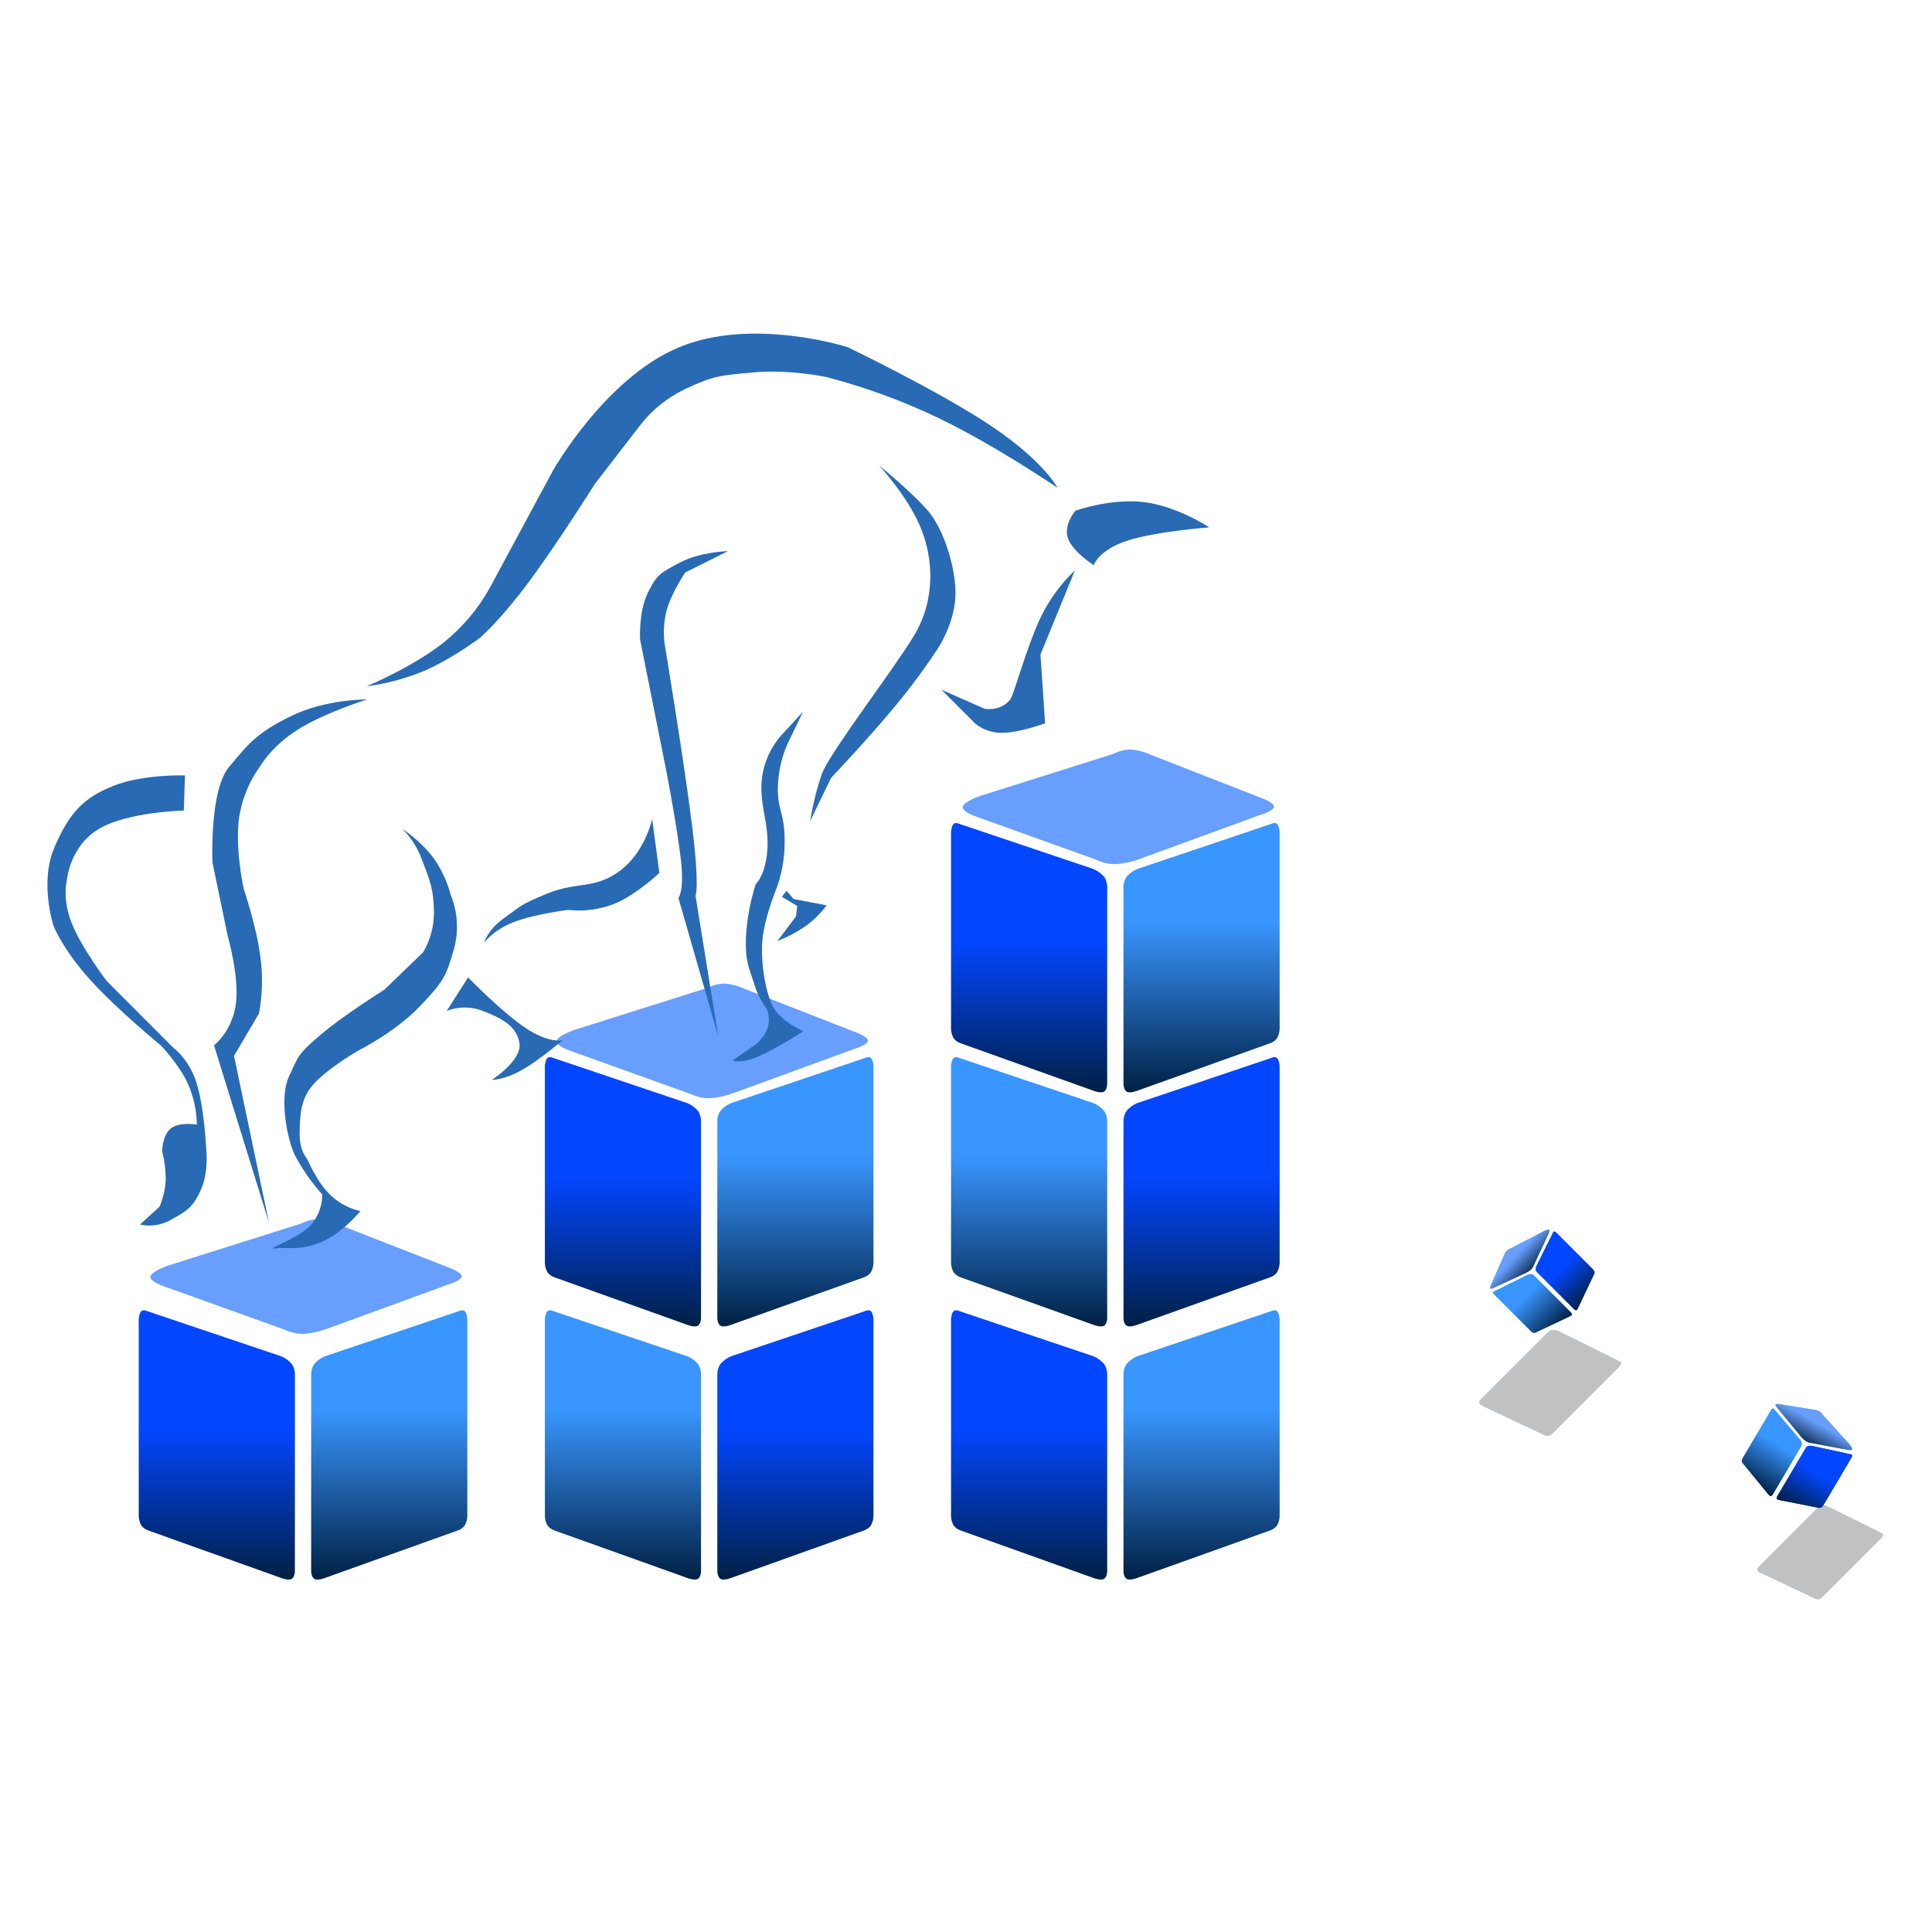 <svg width="400" height="400" viewBox="0 0 661 467" fill="none" xmlns="http://www.w3.org/2000/svg">
<path d="M157.965 339.638C157.953 338.094 152.925 336.436 152.925 336.436L115.516 321.817C113.458 320.863 111.244 320.289 108.981 320.121C106.939 320.149 104.932 320.649 103.115 321.582L57.755 335.917C57.755 335.917 51.688 337.929 51.464 339.786C51.24 341.644 56.856 343.365 56.856 343.365L97.454 357.951C99.464 358.915 101.672 359.397 103.901 359.359C106.661 359.149 109.379 358.555 111.974 357.594L152.974 342.615C152.974 342.615 157.977 341.182 157.965 339.638Z" fill="#689FFE"/>
<g filter="url(#filter0_d_1343_3113)">
<path d="M159.005 345.588C158.276 344.922 156.971 345.588 156.971 345.588L111.037 361.064C109.66 361.677 108.437 362.591 107.458 363.739C106.75 364.859 106.401 366.169 106.458 367.493V434.403C106.458 434.403 106.405 436.687 107.708 437.262C109.011 437.837 111.668 436.695 111.668 436.695L156.69 420.599C157.611 420.277 158.417 419.689 159.005 418.911C159.531 417.959 159.833 416.9 159.887 415.814V348.253C159.887 348.253 159.732 346.25 159.005 345.588Z" fill="url(#paint0_linear_1343_3113)"/>
</g>
<g filter="url(#filter1_d_1343_3113)">
<path d="M48.347 345.588C49.076 344.922 50.382 345.588 50.382 345.588L96.313 361.064C97.691 361.677 98.915 362.591 99.894 363.739C100.602 364.86 100.95 366.17 100.893 367.495V434.403C100.893 434.403 100.945 436.686 99.642 437.259C98.339 437.832 95.683 436.692 95.683 436.692L50.663 420.599C49.742 420.277 48.937 419.689 48.348 418.911C47.822 417.96 47.52 416.903 47.465 415.818V348.253C47.465 348.253 47.618 346.25 48.347 345.588Z" fill="url(#paint1_linear_1343_3113)"/>
</g>
<g filter="url(#filter2_d_1343_3113)">
<path d="M187.305 345.587C188.034 344.92 189.34 345.587 189.34 345.587L235.271 361.063C236.65 361.676 237.873 362.59 238.852 363.738C239.56 364.859 239.908 366.169 239.851 367.493V434.401C239.851 434.401 239.903 436.685 238.6 437.258C237.298 437.831 234.641 436.691 234.641 436.691L189.622 420.598C188.7 420.275 187.895 419.688 187.306 418.909C186.78 417.959 186.478 416.901 186.423 415.816V348.252C186.423 348.252 186.576 346.248 187.305 345.587Z" fill="url(#paint2_linear_1343_3113)"/>
</g>
<g filter="url(#filter3_d_1343_3113)">
<path d="M297.964 345.587C297.235 344.92 295.929 345.587 295.929 345.587L249.996 361.063C248.618 361.676 247.395 362.59 246.417 363.738C245.709 364.858 245.36 366.167 245.416 367.491V434.401C245.416 434.401 245.364 436.685 246.667 437.261C247.969 437.836 250.626 436.694 250.626 436.694L295.648 420.597C296.57 420.275 297.375 419.688 297.964 418.909C298.49 417.957 298.792 416.898 298.846 415.812V348.252C298.846 348.252 298.691 346.248 297.964 345.587Z" fill="url(#paint3_linear_1343_3113)"/>
</g>
<path d="M296.923 259.028C296.911 257.484 291.883 255.826 291.883 255.826L254.474 241.207C252.416 240.253 250.202 239.678 247.939 239.511C245.897 239.539 243.89 240.039 242.073 240.972L196.713 255.307C196.713 255.307 190.647 257.319 190.423 259.176C190.199 261.033 195.814 262.755 195.814 262.755L236.412 277.341C238.422 278.305 240.63 278.787 242.859 278.748C245.619 278.539 248.337 277.944 250.933 276.983L291.932 262.004C291.932 262.004 296.935 260.572 296.923 259.028Z" fill="#689FFE"/>
<path d="M297.966 264.977C297.237 264.311 295.931 264.977 295.931 264.977L249.998 280.454C248.62 281.067 247.397 281.981 246.419 283.129C245.711 284.248 245.362 285.558 245.418 286.882V353.792C245.418 353.792 245.366 356.075 246.669 356.651C247.971 357.227 250.628 356.085 250.628 356.085L295.65 339.988C296.572 339.666 297.377 339.079 297.966 338.3C298.492 337.348 298.794 336.289 298.848 335.203V267.642C298.848 267.642 298.693 265.639 297.966 264.977Z" fill="url(#paint4_linear_1343_3113)"/>
<path d="M187.305 264.977C188.034 264.311 189.34 264.977 189.34 264.977L235.271 280.454C236.65 281.066 237.873 281.98 238.852 283.129C239.56 284.249 239.908 285.559 239.851 286.884V353.792C239.851 353.792 239.903 356.075 238.6 356.648C237.298 357.221 234.641 356.081 234.641 356.081L189.622 339.988C188.7 339.666 187.895 339.079 187.306 338.3C186.78 337.349 186.478 336.292 186.423 335.207V267.642C186.423 267.642 186.576 265.639 187.305 264.977Z" fill="url(#paint5_linear_1343_3113)"/>
<g filter="url(#filter4_d_1343_3113)">
<path d="M436.922 345.587C436.193 344.92 434.887 345.587 434.887 345.587L388.954 361.063C387.576 361.676 386.353 362.59 385.375 363.738C384.667 364.858 384.318 366.167 384.374 367.491V434.401C384.374 434.401 384.322 436.686 385.625 437.261C386.927 437.835 389.584 436.694 389.584 436.694L434.606 420.597C435.528 420.275 436.333 419.688 436.922 418.909C437.448 417.957 437.75 416.898 437.804 415.812V348.252C437.804 348.252 437.649 346.248 436.922 345.587Z" fill="url(#paint6_linear_1343_3113)"/>
</g>
<g filter="url(#filter5_d_1343_3113)">
<path d="M326.263 345.587C326.992 344.92 328.298 345.587 328.298 345.587L374.229 361.063C375.607 361.676 376.831 362.59 377.81 363.738C378.518 364.859 378.866 366.169 378.809 367.493V434.401C378.809 434.401 378.861 436.685 377.558 437.258C376.255 437.831 373.599 436.691 373.599 436.691L328.58 420.598C327.658 420.275 326.853 419.688 326.264 418.909C325.738 417.959 325.436 416.901 325.381 415.816V348.252C325.381 348.252 325.534 346.248 326.263 345.587Z" fill="url(#paint7_linear_1343_3113)"/>
</g>
<path d="M326.263 264.975C326.992 264.309 328.298 264.975 328.298 264.975L374.229 280.452C375.608 281.064 376.831 281.978 377.81 283.127C378.518 284.247 378.866 285.558 378.809 286.882V353.79C378.809 353.79 378.861 356.073 377.558 356.646C376.256 357.219 373.599 356.079 373.599 356.079L328.58 339.986C327.658 339.664 326.853 339.076 326.264 338.298C325.738 337.347 325.436 336.29 325.381 335.205V267.64C325.381 267.64 325.534 265.637 326.263 264.975Z" fill="url(#paint8_linear_1343_3113)"/>
<path d="M436.924 264.975C436.195 264.309 434.889 264.975 434.889 264.975L388.956 280.452C387.578 281.065 386.355 281.979 385.377 283.127C384.669 284.246 384.319 285.556 384.376 286.88V353.79C384.376 353.79 384.324 356.073 385.626 356.649C386.929 357.225 389.586 356.082 389.586 356.082L434.608 339.986C435.529 339.664 436.335 339.076 436.924 338.298C437.45 337.346 437.751 336.287 437.806 335.201V267.64C437.806 267.64 437.651 265.637 436.924 264.975Z" fill="url(#paint9_linear_1343_3113)"/>
<path d="M435.881 178.941C435.869 177.397 430.841 175.739 430.841 175.739L393.432 161.12C391.374 160.166 389.16 159.592 386.897 159.424C384.855 159.452 382.848 159.952 381.031 160.885L335.671 175.22C335.671 175.22 329.605 177.232 329.381 179.089C329.157 180.946 334.772 182.668 334.772 182.668L375.37 197.254C377.38 198.218 379.588 198.7 381.817 198.662C384.577 198.452 387.295 197.858 389.891 196.896L430.89 181.917C430.89 181.917 435.894 180.485 435.881 178.941Z" fill="#689FFE"/>
<path d="M436.924 184.89C436.195 184.223 434.889 184.89 434.889 184.89L388.956 200.366C387.578 200.979 386.355 201.893 385.377 203.041C384.669 204.161 384.319 205.471 384.376 206.794V273.705C384.376 273.705 384.324 275.988 385.626 276.564C386.929 277.14 389.586 275.997 389.586 275.997L434.608 259.901C435.529 259.579 436.335 258.991 436.924 258.212C437.45 257.261 437.751 256.202 437.806 255.116V187.555C437.806 187.555 437.651 185.551 436.924 184.89Z" fill="url(#paint10_linear_1343_3113)"/>
<path d="M326.263 184.89C326.992 184.223 328.298 184.89 328.298 184.89L374.229 200.366C375.608 200.979 376.831 201.893 377.81 203.041C378.518 204.162 378.866 205.472 378.809 206.796V273.705C378.809 273.705 378.861 275.988 377.558 276.561C376.256 277.134 373.599 275.994 373.599 275.994L328.58 259.901C327.658 259.578 326.853 258.991 326.264 258.212C325.738 257.262 325.436 256.204 325.381 255.12V187.555C325.381 187.555 325.534 185.551 326.263 184.89Z" fill="url(#paint11_linear_1343_3113)"/>
<path d="M63.286 168.293C63.286 168.293 48.981 167.812 38.799 171.862C28.617 175.913 23.671 181.054 18.559 193.063C13.447 205.071 18.349 219.899 18.349 219.899C18.349 219.899 21.517 227.849 30.701 238.06C39.886 248.27 55.087 260.74 55.087 260.74C55.087 260.74 61.298 267.177 64.366 273.931C66.246 278.258 67.265 282.966 67.358 287.752C67.358 287.752 61.472 286.757 58.501 289.043C55.53 291.329 55.472 296.898 55.472 296.898C56.319 300.18 56.728 303.576 56.689 306.986C56.488 310.051 55.772 313.053 54.577 315.849L47.891 321.956C51.417 322.744 55.093 322.208 58.311 320.438C63.519 317.471 65.855 316.486 68.725 310.08C71.594 303.674 70.519 295.655 70.519 295.655C70.519 295.655 69.897 281.892 67.23 273.512C65.752 268.639 62.925 264.376 59.127 261.291L36.515 238.637C36.515 238.637 28.019 227.542 24.601 218.987C21.184 210.432 22.844 204.415 22.844 204.415C22.844 204.415 23.684 192.696 33.694 186.679C43.703 180.663 62.883 180.333 62.883 180.333L63.286 168.293Z" fill="#286AB4"/>
<path d="M125.66 142.288C125.66 142.288 111.499 142.154 99.663 147.952C87.828 153.749 85.068 157.371 78.318 165.463C71.567 173.556 72.704 198.151 72.704 198.151L77.901 223.201C77.901 223.201 81.893 236.942 80.726 246.318C80.003 251.933 77.327 257.062 73.23 260.684L92.029 321.331L80.07 264.248L88.616 249.729C89.768 243.51 89.951 237.137 89.157 230.867C87.859 220.24 83.421 207.223 83.421 207.223C83.421 207.223 80.561 194.735 81.644 183.948C82.476 177.136 85.004 170.677 88.966 165.245C88.966 165.245 92.831 158.285 102.004 152.542C111.177 146.799 125.66 142.288 125.66 142.288Z" fill="#286AB4"/>
<path d="M125.402 137.809C132.153 136.93 138.747 135.172 144.995 132.587C154.699 128.438 164.22 121.21 164.22 121.21C164.22 121.21 170.876 115.569 180.704 102.404C190.532 89.24 203.536 68.55 203.536 68.55L218.759 48.83C222.756 43.536 228.041 39.21 234.171 36.217C244.003 31.605 245.977 31.448 258.089 30.385C270.202 29.322 282.616 31.965 282.616 31.965C295.728 35.373 308.439 39.997 320.56 45.769C340.357 55.248 361.787 69.867 361.787 69.867C361.787 69.867 357.157 60.82 339.21 48.797C321.264 36.775 289.997 21.778 289.997 21.778C289.997 21.778 257.439 11.308 232.248 21.842C207.057 32.376 189.236 63.914 189.236 63.914L167.623 104.034C163.694 111.151 158.352 117.504 151.886 122.747C141.33 131.191 125.402 137.809 125.402 137.809Z" fill="#286AB4"/>
<path d="M137.599 186.516C140.618 189.503 142.943 193.165 144.398 197.227C147.116 204.375 148.382 207.209 148.474 215.105C148.488 219.936 147.204 224.683 144.766 228.81L131.51 241.61C131.51 241.61 117.471 250.377 109.53 257.151C101.59 263.925 102.034 264.569 98.819 271.425C95.604 278.282 98.034 292.555 101.022 298.511C103.587 303.26 106.688 307.673 110.26 311.655C110.258 315.455 108.916 319.129 106.488 321.983C102.446 326.604 90.175 330.696 94.096 330.14C98.016 329.585 102.83 331.068 110.135 327.869C117.439 324.669 123.311 317.341 123.311 317.341C119.68 316.544 116.308 314.803 113.509 312.28C108.612 307.984 105.088 299.492 105.088 299.492C105.088 299.492 102.388 296.793 102.521 290.675C102.653 284.557 102.672 278.604 107.89 273.249C113.108 267.895 122.535 262.466 122.535 262.466C122.535 262.466 134.998 256.274 143.496 247.444C151.994 238.613 152.719 236.817 155.414 227.302C156.971 221.356 156.572 215.049 154.28 209.386C153.059 204.814 151.071 200.506 148.406 196.66C144.237 190.942 137.599 186.516 137.599 186.516Z" fill="#286AB4"/>
<path d="M223.125 183.17C223.125 183.17 220.832 194.3 212.25 200.817C203.669 207.335 197.322 204.581 187.376 208.656C177.43 212.732 178.248 213.031 172.461 217.114C166.674 221.198 165.651 225.571 165.651 225.571C165.651 225.571 168.487 221.327 175.673 218.513C182.859 215.7 194.367 214.306 194.367 214.306C199.663 214.899 205.039 214.21 210.001 212.302C217.801 209.135 225.59 201.635 225.59 201.635L223.125 183.17Z" fill="#286AB4"/>
<path d="M160.148 237.405C159.908 237.714 152.853 248.849 152.853 248.849C156.813 247.312 161.205 247.314 165.148 248.853C171.81 251.431 176.948 254.136 177.726 260.041C178.504 265.946 168.254 272.471 168.254 272.471C168.254 272.471 172.369 272.557 178.435 269.159C184.502 265.761 192.516 258.875 192.516 258.875C192.516 258.875 187.984 260.127 179.889 254.759C171.795 249.392 160.148 237.405 160.148 237.405Z" fill="#286AB4"/>
<path d="M249.077 91.546C249.077 91.546 239.631 91.8 232.76 95.4C225.89 99.001 224.723 99.533 221.583 105.951C218.444 112.369 219.001 121.826 219.001 121.826L228.125 167.561C228.125 167.561 231.739 186.451 232.954 197.172C234.169 207.893 232.116 210.247 232.116 210.247L245.729 257.57L237.947 209.382C237.947 209.382 239.453 207.233 236.799 185.619C234.146 164.004 227.335 122.926 227.335 122.926C226.892 119.157 227.16 115.32 228.123 111.661C229.725 105.901 234.444 98.88 234.444 98.88L249.077 91.546Z" fill="#286AB4"/>
<path d="M274.747 146.495L267.879 153.963C264.017 158.028 261.493 163.341 260.697 169.085C259.641 178.273 263.094 184.235 262.557 193.345C262.02 202.456 258.551 205.531 258.551 205.531C256.717 211.281 255.597 217.264 255.22 223.324C254.904 232.07 256.158 233.693 258.351 240.553C260.545 247.412 262.999 246.913 263.064 251.847C263.128 256.782 258.609 260.294 258.609 260.294L250.627 265.832C250.627 265.832 253.073 267.091 259.126 264.592C265.179 262.093 274.839 255.833 274.839 255.833C274.839 255.833 268.227 252.947 265.132 248.5C262.037 244.054 260.123 232.168 260.844 224.595C261.565 217.021 265.351 207.777 265.351 207.777C267.435 202.453 268.488 196.732 268.447 190.965C268.513 180.876 265.885 180.309 266.154 171.902C266.315 166.852 267.462 161.889 269.52 157.338L274.747 146.495Z" fill="#286AB4"/>
<path d="M269.104 207.771L271.527 210.582L282.818 212.754C280.8 215.418 278.412 217.789 275.727 219.794C272.678 221.879 269.404 223.619 265.965 224.979L272.316 216.564L272.777 212.997L267.511 209.835L269.104 207.771Z" fill="#286AB4"/>
<path d="M300.734 62.224C300.734 62.224 310.486 72.677 314.947 83.411C319.408 94.145 320.201 108.376 312.437 120.948C304.672 133.519 283.719 160.758 281.137 167.873C279.381 173.092 278.061 178.458 277.191 183.91L284.361 169.112C284.361 169.112 297.196 155.581 306.362 144.462C311.611 138.153 316.506 131.531 321.024 124.632C321.024 124.632 326.219 116.761 326.849 107.759C327.479 98.758 323.19 84.361 317.488 77.765C311.785 71.169 300.734 62.224 300.734 62.224Z" fill="#286AB4"/>
<path d="M367.782 98.109C362.746 102.93 358.647 108.639 355.694 114.944C350.999 125.17 346.835 140.939 345.558 142.444C342.077 146.55 336.855 145.484 336.855 145.484L322.068 138.966L333.825 150.708C336.474 152.767 339.769 153.829 343.135 153.705C349.07 153.639 357.567 150.447 357.567 150.447L355.97 126.95L367.782 98.109Z" fill="#286AB4"/>
<path d="M367.926 77.733C367.926 77.733 363.809 82.477 365.382 87.134C366.954 91.791 374.214 96.367 374.214 96.367C374.214 96.367 375.759 91.232 385.636 87.999C395.513 84.766 413.719 83.436 413.719 83.436C413.719 83.436 402.921 76.224 391.473 74.803C380.024 73.382 367.926 77.733 367.926 77.733Z" fill="#286AB4"/>
<path d="M509.873 343.869C509.584 343.575 510.222 342.312 510.222 342.312L514.526 332.482C514.735 331.913 515.045 331.386 515.441 330.927C515.832 330.546 516.306 330.261 516.826 330.094L528.1 324.236C528.1 324.236 529.625 323.469 530.02 323.778C530.415 324.087 529.68 325.469 529.68 325.469L524.765 335.896C524.568 336.458 524.242 336.967 523.814 337.381C523.254 337.863 522.629 338.266 521.958 338.576L511.38 343.489C511.38 343.489 510.163 344.163 509.873 343.869Z" fill="url(#paint12_linear_1343_3113)"/>
<path d="M510.803 345.185C510.815 344.921 511.187 344.8 511.187 344.8L522.789 339.046C523.165 338.902 523.569 338.843 523.971 338.875C524.318 338.954 524.632 339.136 524.872 339.399L537.512 352.039C537.512 352.039 537.953 352.46 537.815 352.815C537.677 353.169 536.96 353.456 536.96 353.456L525.413 358.919C525.178 359.033 524.915 359.074 524.657 359.038C524.377 358.958 524.12 358.815 523.905 358.62L511.14 345.855C510.969 345.666 510.852 345.435 510.803 345.185V345.185Z" fill="url(#paint13_linear_1343_3113)"/>
<path d="M531.71 324.278C531.446 324.29 531.325 324.663 531.325 324.663L525.572 336.265C525.427 336.641 525.369 337.045 525.401 337.447C525.479 337.794 525.662 338.108 525.924 338.347L538.564 350.987C538.564 350.987 538.985 351.429 539.34 351.291C539.695 351.152 539.981 350.436 539.981 350.436L545.447 338.889C545.56 338.654 545.601 338.391 545.566 338.132C545.485 337.853 545.342 337.596 545.147 337.381L532.38 324.614C532.192 324.443 531.96 324.327 531.71 324.278V324.278Z" fill="url(#paint14_linear_1343_3113)"/>
<path d="M607.511 383.537C607.738 383.163 609.212 383.483 609.212 383.483L620.522 385.299C621.166 385.363 621.793 385.541 622.373 385.825C622.871 386.126 623.292 386.536 623.604 387.024L632.675 397.023C632.675 397.023 633.873 398.386 633.661 398.869C633.448 399.352 631.818 398.964 631.818 398.964L619.729 396.681C619.096 396.627 618.484 396.428 617.941 396.098C617.293 395.651 616.711 395.116 616.213 394.51L608.309 384.979C608.309 384.979 607.284 383.911 607.511 383.537Z" fill="url(#paint15_linear_1343_3113)"/>
<path d="M606.555 384.924C606.828 384.867 607.049 385.22 607.049 385.22L615.973 395.707C616.22 396.058 616.385 396.46 616.457 396.884C616.467 397.261 616.362 397.632 616.156 397.948L606.486 414.317C606.486 414.317 606.169 414.883 605.769 414.833C605.37 414.783 604.889 414.117 604.889 414.117L596.272 403.611C596.095 403.398 595.984 403.137 595.954 402.86C595.965 402.551 596.046 402.249 596.19 401.977L605.955 385.447C606.104 385.221 606.312 385.04 606.555 384.924V384.924Z" fill="url(#paint16_linear_1343_3113)"/>
<path d="M633.66 400.86C633.579 400.591 633.166 400.563 633.166 400.563L619.769 397.652C619.346 397.601 618.916 397.646 618.512 397.784C618.177 397.954 617.902 398.223 617.723 398.555L608.053 414.924C608.053 414.924 607.71 415.475 607.944 415.805C608.179 416.136 608.988 416.244 608.988 416.244L622.254 418.873C622.524 418.929 622.805 418.903 623.061 418.798C623.326 418.642 623.553 418.427 623.723 418.169L633.488 401.64C633.614 401.401 633.674 401.131 633.66 400.86V400.86Z" fill="url(#paint17_linear_1343_3113)"/>
<g opacity="0.54" filter="url(#filter6_f_1343_3113)">
<path d="M554.686 369.361C554.664 368.887 553.994 368.67 553.994 368.67L533.132 358.324C532.456 358.064 531.729 357.958 531.006 358.016C530.385 358.155 529.82 358.481 529.389 358.95L506.658 381.681C506.658 381.681 505.866 382.441 506.115 383.078C506.363 383.716 507.652 384.231 507.652 384.231L528.414 394.059C528.837 394.263 529.311 394.337 529.776 394.272C530.277 394.127 530.74 393.87 531.127 393.519L554.08 370.566C554.387 370.227 554.597 369.81 554.686 369.361V369.361Z" fill="#888C91"/>
</g>
<g opacity="0.54" filter="url(#filter7_f_1343_3113)">
<path d="M644.297 428.073C644.279 427.653 643.684 427.46 643.684 427.46L625.188 418.287C624.588 418.056 623.944 417.963 623.304 418.014C622.753 418.138 622.253 418.428 621.871 418.844L601.718 438.997C601.718 438.997 601.015 439.671 601.235 440.235C601.455 440.8 602.599 441.258 602.599 441.258L621.006 449.97C621.38 450.15 621.8 450.216 622.212 450.159C622.657 450.031 623.067 449.802 623.41 449.491L643.76 429.142C644.033 428.841 644.219 428.472 644.297 428.073V428.073Z" fill="#888C91"/>
</g>
<path d="M607.511 383.535C607.738 383.161 609.213 383.482 609.213 383.482L620.522 385.298C621.166 385.361 621.793 385.54 622.373 385.824C622.871 386.124 623.293 386.534 623.604 387.023L632.675 397.022C632.675 397.022 633.873 398.384 633.661 398.867C633.448 399.35 631.818 398.963 631.818 398.963L619.73 396.68C619.096 396.626 618.484 396.426 617.941 396.097C617.293 395.649 616.712 395.115 616.213 394.508L608.309 384.978C608.309 384.978 607.284 383.909 607.511 383.535Z" fill="url(#paint18_linear_1343_3113)"/>
<path d="M606.555 384.923C606.828 384.866 607.049 385.219 607.049 385.219L615.973 395.706C616.22 396.057 616.385 396.459 616.457 396.883C616.466 397.26 616.362 397.631 616.156 397.947L606.486 414.316C606.486 414.316 606.169 414.882 605.769 414.832C605.37 414.782 604.889 414.116 604.889 414.116L596.272 403.61C596.095 403.397 595.984 403.136 595.954 402.859C595.965 402.55 596.046 402.248 596.19 401.976L605.955 385.446C606.104 385.22 606.312 385.039 606.555 384.923V384.923Z" fill="url(#paint19_linear_1343_3113)"/>
<path d="M633.66 400.859C633.579 400.59 633.166 400.562 633.166 400.562L619.769 397.65C619.346 397.599 618.916 397.645 618.513 397.783C618.178 397.952 617.902 398.221 617.723 398.553L608.053 414.922C608.053 414.922 607.71 415.473 607.945 415.804C608.179 416.134 608.988 416.243 608.988 416.243L622.254 418.872C622.525 418.927 622.805 418.901 623.061 418.796C623.326 418.64 623.553 418.425 623.723 418.168L633.488 401.638C633.614 401.399 633.674 401.129 633.66 400.859V400.859Z" fill="url(#paint20_linear_1343_3113)"/>
<defs>
<filter id="filter0_d_1343_3113" x="86.452" y="331.292" width="93.436" height="132.132" filterUnits="userSpaceOnUse" color-interpolation-filters="sRGB">
<feFlood flood-opacity="0" result="BackgroundImageFix"/>
<feColorMatrix in="SourceAlpha" type="matrix" values="0 0 0 0 0 0 0 0 0 0 0 0 0 0 0 0 0 0 127 0" result="hardAlpha"/>
<feOffset dy="6"/>
<feGaussianBlur stdDeviation="10"/>
<feColorMatrix type="matrix" values="0 0 0 0 0 0 0 0 0 0 0 0 0 0 0 0 0 0 0.78 0"/>
<feBlend mode="normal" in2="BackgroundImageFix" result="effect1_dropShadow_1343_3113"/>
<feBlend mode="normal" in="SourceGraphic" in2="effect1_dropShadow_1343_3113" result="shape"/>
</filter>
<filter id="filter1_d_1343_3113" x="27.465" y="331.292" width="93.434" height="132.128" filterUnits="userSpaceOnUse" color-interpolation-filters="sRGB">
<feFlood flood-opacity="0" result="BackgroundImageFix"/>
<feColorMatrix in="SourceAlpha" type="matrix" values="0 0 0 0 0 0 0 0 0 0 0 0 0 0 0 0 0 0 127 0" result="hardAlpha"/>
<feOffset dy="6"/>
<feGaussianBlur stdDeviation="10"/>
<feColorMatrix type="matrix" values="0 0 0 0 0 0 0 0 0 0 0 0 0 0 0 0 0 0 0.78 0"/>
<feBlend mode="normal" in2="BackgroundImageFix" result="effect1_dropShadow_1343_3113"/>
<feBlend mode="normal" in="SourceGraphic" in2="effect1_dropShadow_1343_3113" result="shape"/>
</filter>
<filter id="filter2_d_1343_3113" x="166.423" y="331.291" width="93.434" height="132.128" filterUnits="userSpaceOnUse" color-interpolation-filters="sRGB">
<feFlood flood-opacity="0" result="BackgroundImageFix"/>
<feColorMatrix in="SourceAlpha" type="matrix" values="0 0 0 0 0 0 0 0 0 0 0 0 0 0 0 0 0 0 127 0" result="hardAlpha"/>
<feOffset dy="6"/>
<feGaussianBlur stdDeviation="10"/>
<feColorMatrix type="matrix" values="0 0 0 0 0 0 0 0 0 0 0 0 0 0 0 0 0 0 0.78 0"/>
<feBlend mode="normal" in2="BackgroundImageFix" result="effect1_dropShadow_1343_3113"/>
<feBlend mode="normal" in="SourceGraphic" in2="effect1_dropShadow_1343_3113" result="shape"/>
</filter>
<filter id="filter3_d_1343_3113" x="225.41" y="331.291" width="93.436" height="132.132" filterUnits="userSpaceOnUse" color-interpolation-filters="sRGB">
<feFlood flood-opacity="0" result="BackgroundImageFix"/>
<feColorMatrix in="SourceAlpha" type="matrix" values="0 0 0 0 0 0 0 0 0 0 0 0 0 0 0 0 0 0 127 0" result="hardAlpha"/>
<feOffset dy="6"/>
<feGaussianBlur stdDeviation="10"/>
<feColorMatrix type="matrix" values="0 0 0 0 0 0 0 0 0 0 0 0 0 0 0 0 0 0 0.78 0"/>
<feBlend mode="normal" in2="BackgroundImageFix" result="effect1_dropShadow_1343_3113"/>
<feBlend mode="normal" in="SourceGraphic" in2="effect1_dropShadow_1343_3113" result="shape"/>
</filter>
<filter id="filter4_d_1343_3113" x="364.368" y="331.291" width="93.436" height="132.132" filterUnits="userSpaceOnUse" color-interpolation-filters="sRGB">
<feFlood flood-opacity="0" result="BackgroundImageFix"/>
<feColorMatrix in="SourceAlpha" type="matrix" values="0 0 0 0 0 0 0 0 0 0 0 0 0 0 0 0 0 0 127 0" result="hardAlpha"/>
<feOffset dy="6"/>
<feGaussianBlur stdDeviation="10"/>
<feColorMatrix type="matrix" values="0 0 0 0 0 0 0 0 0 0 0 0 0 0 0 0 0 0 0.78 0"/>
<feBlend mode="normal" in2="BackgroundImageFix" result="effect1_dropShadow_1343_3113"/>
<feBlend mode="normal" in="SourceGraphic" in2="effect1_dropShadow_1343_3113" result="shape"/>
</filter>
<filter id="filter5_d_1343_3113" x="305.381" y="331.291" width="93.434" height="132.128" filterUnits="userSpaceOnUse" color-interpolation-filters="sRGB">
<feFlood flood-opacity="0" result="BackgroundImageFix"/>
<feColorMatrix in="SourceAlpha" type="matrix" values="0 0 0 0 0 0 0 0 0 0 0 0 0 0 0 0 0 0 127 0" result="hardAlpha"/>
<feOffset dy="6"/>
<feGaussianBlur stdDeviation="10"/>
<feColorMatrix type="matrix" values="0 0 0 0 0 0 0 0 0 0 0 0 0 0 0 0 0 0 0.78 0"/>
<feBlend mode="normal" in2="BackgroundImageFix" result="effect1_dropShadow_1343_3113"/>
<feBlend mode="normal" in="SourceGraphic" in2="effect1_dropShadow_1343_3113" result="shape"/>
</filter>
<filter id="filter6_f_1343_3113" x="490.067" y="342.001" width="80.619" height="68.294" filterUnits="userSpaceOnUse" color-interpolation-filters="sRGB">
<feFlood flood-opacity="0" result="BackgroundImageFix"/>
<feBlend mode="normal" in="SourceGraphic" in2="BackgroundImageFix" result="shape"/>
<feGaussianBlur stdDeviation="8" result="effect1_foregroundBlur_1343_3113"/>
</filter>
<filter id="filter7_f_1343_3113" x="585.192" y="402" width="75.105" height="64.179" filterUnits="userSpaceOnUse" color-interpolation-filters="sRGB">
<feFlood flood-opacity="0" result="BackgroundImageFix"/>
<feBlend mode="normal" in="SourceGraphic" in2="BackgroundImageFix" result="shape"/>
<feGaussianBlur stdDeviation="8" result="effect1_foregroundBlur_1343_3113"/>
</filter>
<linearGradient id="paint0_linear_1343_3113" x1="133.169" y1="378.92" x2="133.169" y2="437.424" gradientUnits="userSpaceOnUse">
<stop stop-color="#3996FF"/>
<stop offset="1" stop-color="#002044"/>
</linearGradient>
<linearGradient id="paint1_linear_1343_3113" x1="74.182" y1="386.289" x2="74.182" y2="437.42" gradientUnits="userSpaceOnUse">
<stop stop-color="#0346FF"/>
<stop offset="1" stop-color="#002044"/>
</linearGradient>
<linearGradient id="paint2_linear_1343_3113" x1="213.14" y1="378.917" x2="213.14" y2="437.419" gradientUnits="userSpaceOnUse">
<stop stop-color="#3996FF"/>
<stop offset="1" stop-color="#002044"/>
</linearGradient>
<linearGradient id="paint3_linear_1343_3113" x1="272.128" y1="386.289" x2="272.128" y2="437.423" gradientUnits="userSpaceOnUse">
<stop stop-color="#0346FF"/>
<stop offset="1" stop-color="#002044"/>
</linearGradient>
<linearGradient id="paint4_linear_1343_3113" x1="272.13" y1="298.309" x2="272.13" y2="356.814" gradientUnits="userSpaceOnUse">
<stop stop-color="#3996FF"/>
<stop offset="1" stop-color="#002044"/>
</linearGradient>
<linearGradient id="paint5_linear_1343_3113" x1="213.14" y1="305.678" x2="213.14" y2="356.809" gradientUnits="userSpaceOnUse">
<stop stop-color="#0346FF"/>
<stop offset="1" stop-color="#002044"/>
</linearGradient>
<linearGradient id="paint6_linear_1343_3113" x1="411.086" y1="378.919" x2="411.086" y2="437.422" gradientUnits="userSpaceOnUse">
<stop stop-color="#3996FF"/>
<stop offset="1" stop-color="#002044"/>
</linearGradient>
<linearGradient id="paint7_linear_1343_3113" x1="352.098" y1="386.288" x2="352.098" y2="437.419" gradientUnits="userSpaceOnUse">
<stop stop-color="#0346FF"/>
<stop offset="1" stop-color="#002044"/>
</linearGradient>
<linearGradient id="paint8_linear_1343_3113" x1="352.098" y1="298.306" x2="352.098" y2="356.807" gradientUnits="userSpaceOnUse">
<stop stop-color="#3996FF"/>
<stop offset="1" stop-color="#002044"/>
</linearGradient>
<linearGradient id="paint9_linear_1343_3113" x1="411.088" y1="305.678" x2="411.088" y2="356.811" gradientUnits="userSpaceOnUse">
<stop stop-color="#0346FF"/>
<stop offset="1" stop-color="#002044"/>
</linearGradient>
<linearGradient id="paint10_linear_1343_3113" x1="411.088" y1="218.222" x2="411.088" y2="276.726" gradientUnits="userSpaceOnUse">
<stop stop-color="#3996FF"/>
<stop offset="1" stop-color="#002044"/>
</linearGradient>
<linearGradient id="paint11_linear_1343_3113" x1="352.098" y1="225.591" x2="352.098" y2="276.722" gradientUnits="userSpaceOnUse">
<stop stop-color="#0346FF"/>
<stop offset="1" stop-color="#002044"/>
</linearGradient>
<linearGradient id="paint12_linear_1343_3113" x1="518.25" y1="332.935" x2="523.405" y2="337.814" gradientUnits="userSpaceOnUse">
<stop stop-color="#689FFE"/>
<stop offset="1" stop-color="#14355A"/>
</linearGradient>
<linearGradient id="paint13_linear_1343_3113" x1="521.982" y1="346.602" x2="533.036" y2="357.655" gradientUnits="userSpaceOnUse">
<stop stop-color="#3996FF"/>
<stop offset="1" stop-color="#002044"/>
</linearGradient>
<linearGradient id="paint14_linear_1343_3113" x1="534.52" y1="336.849" x2="544.181" y2="346.511" gradientUnits="userSpaceOnUse">
<stop stop-color="#0346FF"/>
<stop offset="1" stop-color="#002044"/>
</linearGradient>
<linearGradient id="paint15_linear_1343_3113" x1="621.051" y1="389.232" x2="617.436" y2="395.823" gradientUnits="userSpaceOnUse">
<stop stop-color="#689FFE"/>
<stop offset="1" stop-color="#14355A"/>
</linearGradient>
<linearGradient id="paint16_linear_1343_3113" x1="608.015" y1="396.846" x2="599.46" y2="411.099" gradientUnits="userSpaceOnUse">
<stop stop-color="#3996FF"/>
<stop offset="1" stop-color="#002044"/>
</linearGradient>
<linearGradient id="paint17_linear_1343_3113" x1="621.498" y1="407.049" x2="614.021" y2="419.506" gradientUnits="userSpaceOnUse">
<stop stop-color="#0346FF"/>
<stop offset="1" stop-color="#002044"/>
</linearGradient>
<linearGradient id="paint18_linear_1343_3113" x1="621.051" y1="389.23" x2="617.436" y2="395.821" gradientUnits="userSpaceOnUse">
<stop stop-color="#689FFE"/>
<stop offset="1" stop-color="#14355A"/>
</linearGradient>
<linearGradient id="paint19_linear_1343_3113" x1="608.015" y1="396.846" x2="599.46" y2="411.098" gradientUnits="userSpaceOnUse">
<stop stop-color="#3996FF"/>
<stop offset="1" stop-color="#002044"/>
</linearGradient>
<linearGradient id="paint20_linear_1343_3113" x1="621.498" y1="407.047" x2="614.021" y2="419.504" gradientUnits="userSpaceOnUse">
<stop stop-color="#0346FF"/>
<stop offset="1" stop-color="#002044"/>
</linearGradient>
</defs>
</svg>
